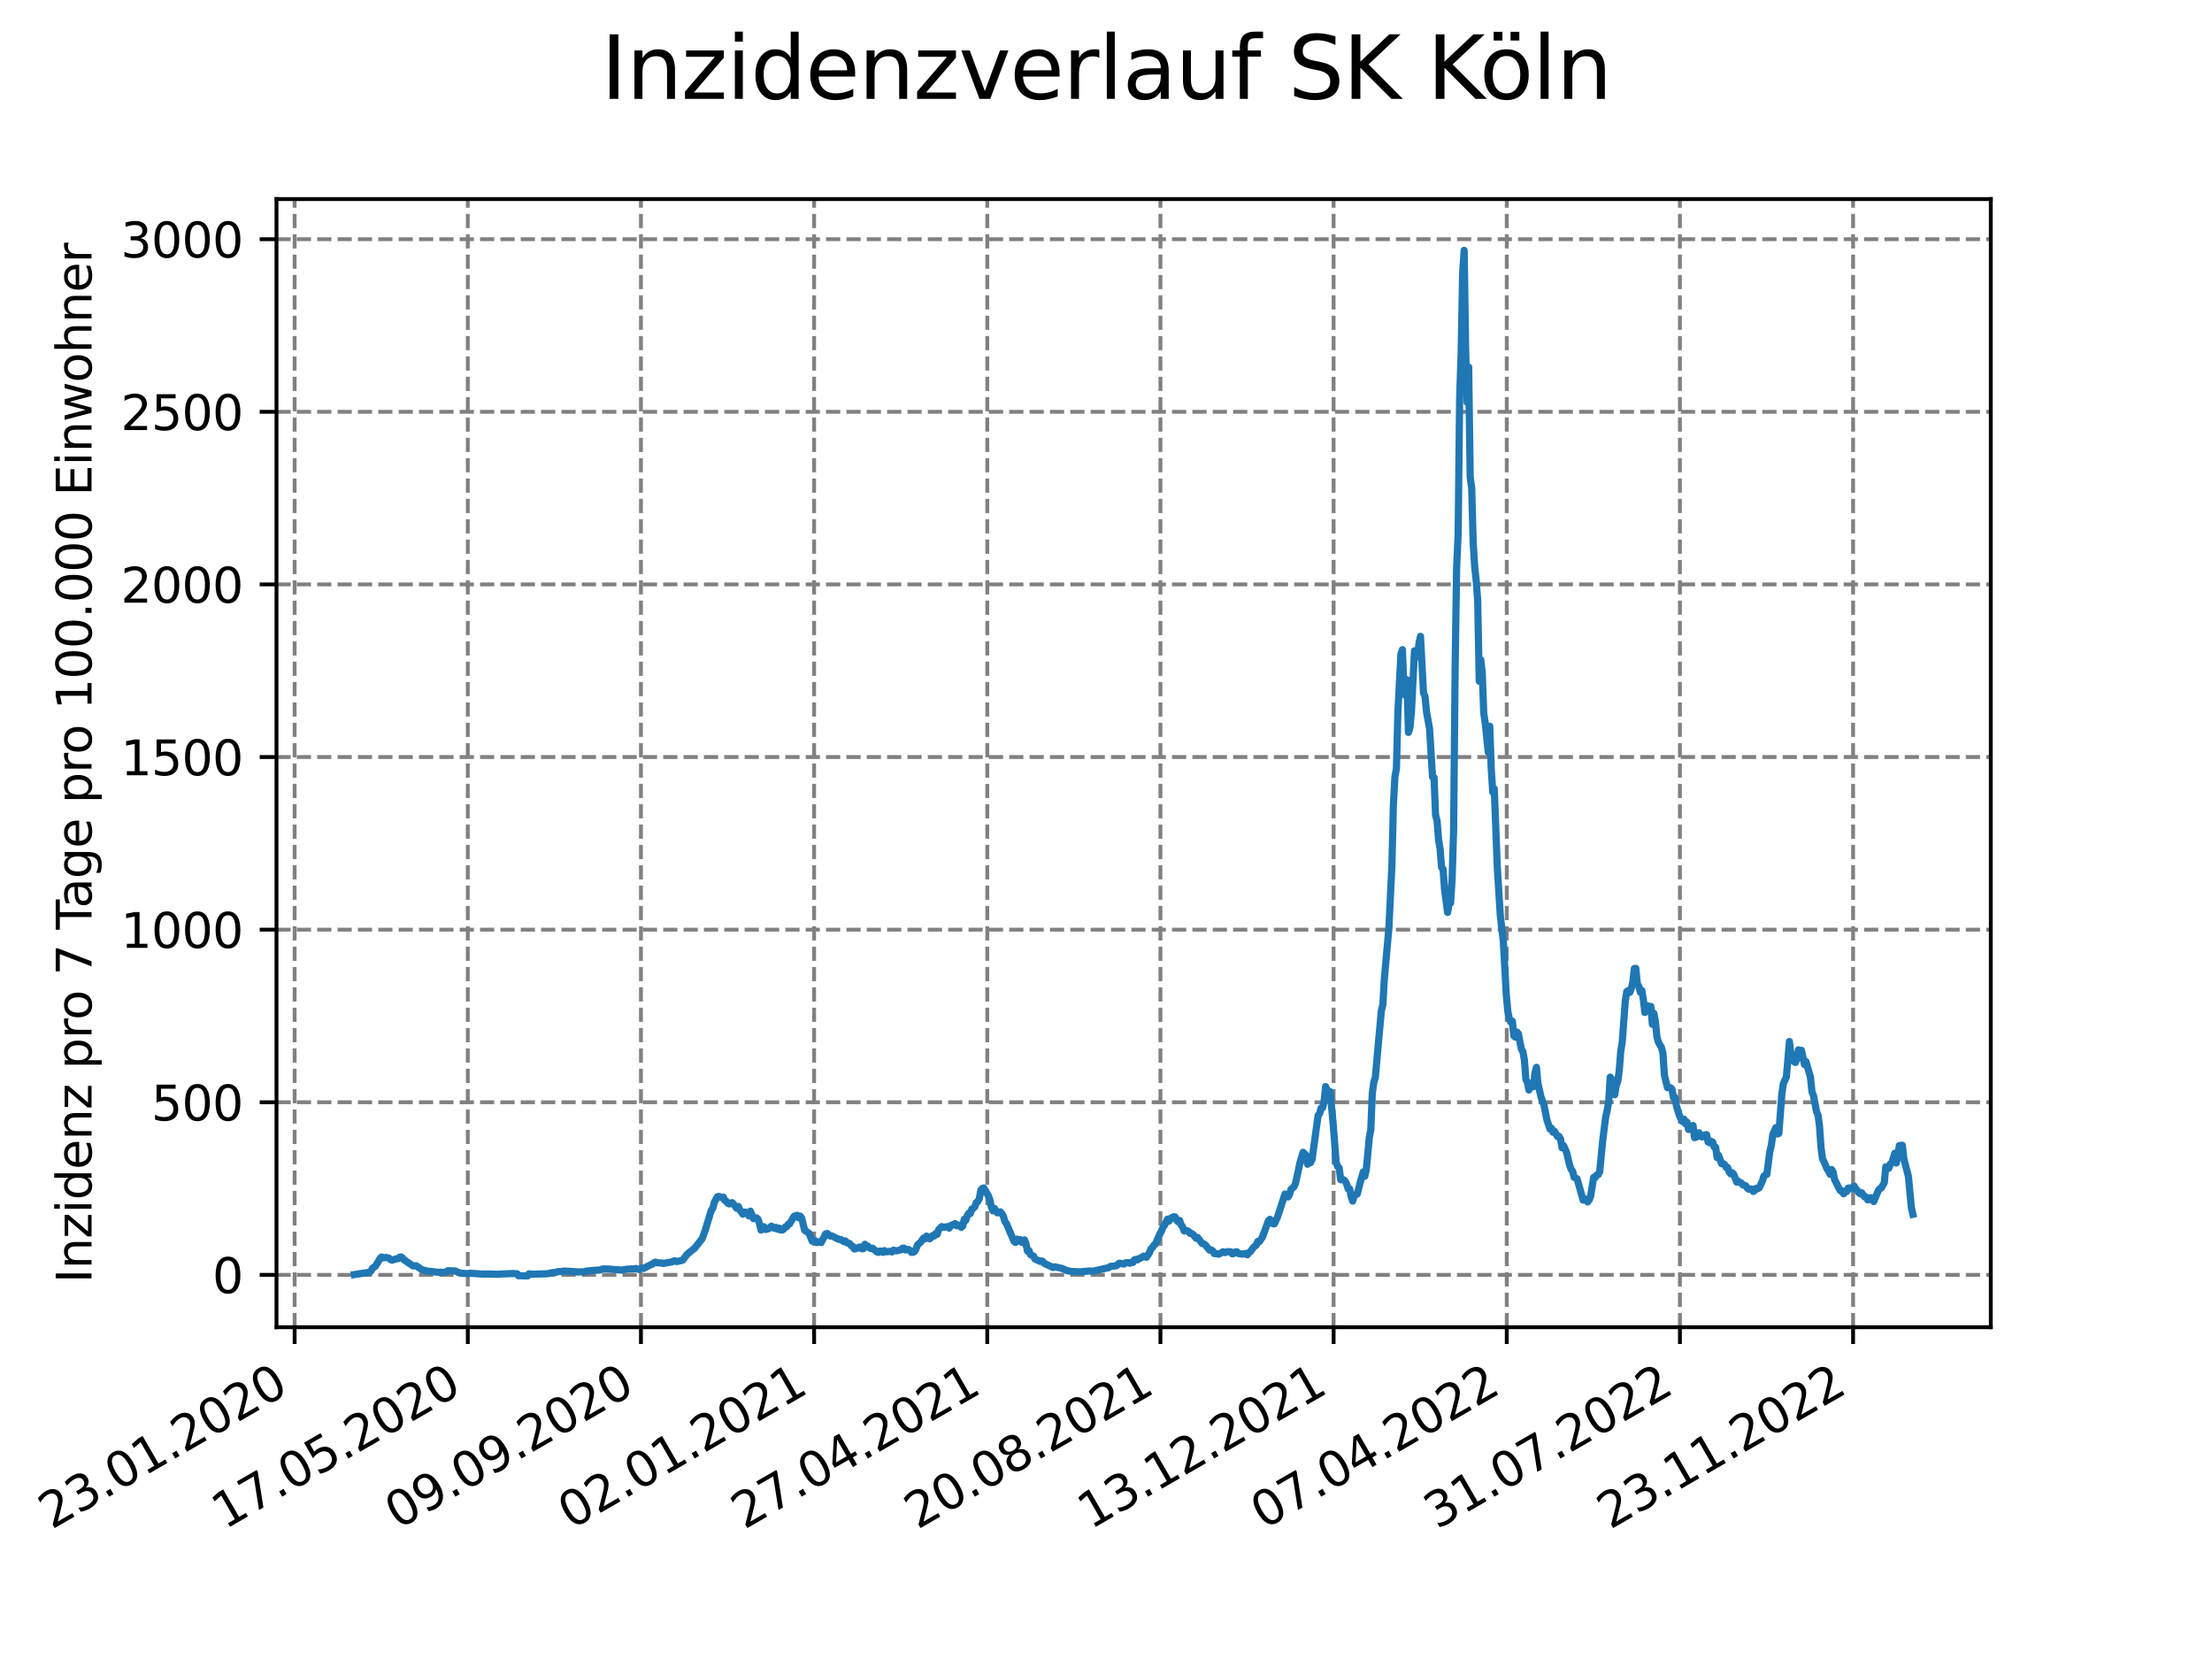 <?xml version="1.0" encoding="utf-8" standalone="no"?>
<!DOCTYPE svg PUBLIC "-//W3C//DTD SVG 1.1//EN"
  "http://www.w3.org/Graphics/SVG/1.1/DTD/svg11.dtd">
<svg xmlns:xlink="http://www.w3.org/1999/xlink" width="460.8pt" height="345.6pt" viewBox="0 0 460.8 345.6" xmlns="http://www.w3.org/2000/svg" version="1.1">
 <defs>
  <style type="text/css">*{stroke-linejoin: round; stroke-linecap: butt}</style>
 </defs>
 <g id="figure_1">
  <g id="patch_1">
   <path d="M 0 345.6 
L 460.8 345.6 
L 460.8 0 
L 0 0 
z
" style="fill: #ffffff"/>
  </g>
  <g id="axes_1">
   <g id="patch_2">
    <path d="M 57.6 276.48 
L 414.72 276.48 
L 414.72 41.472 
L 57.6 41.472 
z
" style="fill: #ffffff"/>
   </g>
   <g id="matplotlib.axis_1">
    <g id="xtick_1">
     <g id="line2d_1">
      <path d="M 61.377 276.48 
L 61.377 41.472 
" clip-path="url(#p7df24466c8)" style="fill: none; stroke-dasharray: 2.96,1.28; stroke-dashoffset: 0; stroke: #808080; stroke-width: 0.8"/>
     </g>
     <g id="line2d_2">
      <defs>
       <path id="m9a5ac925a2" d="M 0 0 
L 0 3.5 
" style="stroke: #000000; stroke-width: 0.8"/>
      </defs>
      <g>
       <use xlink:href="#m9a5ac925a2" x="61.377" y="276.48" style="stroke: #000000; stroke-width: 0.8"/>
      </g>
     </g>
     <g id="text_1">
      <!-- 23.01.2020 -->
      <g transform="translate(10.752 318.689) rotate(-30) scale(0.1 -0.1)">
       <defs>
        <path id="DejaVuSans-32" d="M 1228 531 
L 3431 531 
L 3431 0 
L 469 0 
L 469 531 
Q 828 903 1448 1529 
Q 2069 2156 2228 2338 
Q 2531 2678 2651 2914 
Q 2772 3150 2772 3378 
Q 2772 3750 2511 3984 
Q 2250 4219 1831 4219 
Q 1534 4219 1204 4116 
Q 875 4013 500 3803 
L 500 4441 
Q 881 4594 1212 4672 
Q 1544 4750 1819 4750 
Q 2544 4750 2975 4387 
Q 3406 4025 3406 3419 
Q 3406 3131 3298 2873 
Q 3191 2616 2906 2266 
Q 2828 2175 2409 1742 
Q 1991 1309 1228 531 
z
" transform="scale(0.016)"/>
        <path id="DejaVuSans-33" d="M 2597 2516 
Q 3050 2419 3304 2112 
Q 3559 1806 3559 1356 
Q 3559 666 3084 287 
Q 2609 -91 1734 -91 
Q 1441 -91 1130 -33 
Q 819 25 488 141 
L 488 750 
Q 750 597 1062 519 
Q 1375 441 1716 441 
Q 2309 441 2620 675 
Q 2931 909 2931 1356 
Q 2931 1769 2642 2001 
Q 2353 2234 1838 2234 
L 1294 2234 
L 1294 2753 
L 1863 2753 
Q 2328 2753 2575 2939 
Q 2822 3125 2822 3475 
Q 2822 3834 2567 4026 
Q 2313 4219 1838 4219 
Q 1578 4219 1281 4162 
Q 984 4106 628 3988 
L 628 4550 
Q 988 4650 1302 4700 
Q 1616 4750 1894 4750 
Q 2613 4750 3031 4423 
Q 3450 4097 3450 3541 
Q 3450 3153 3228 2886 
Q 3006 2619 2597 2516 
z
" transform="scale(0.016)"/>
        <path id="DejaVuSans-2e" d="M 684 794 
L 1344 794 
L 1344 0 
L 684 0 
L 684 794 
z
" transform="scale(0.016)"/>
        <path id="DejaVuSans-30" d="M 2034 4250 
Q 1547 4250 1301 3770 
Q 1056 3291 1056 2328 
Q 1056 1369 1301 889 
Q 1547 409 2034 409 
Q 2525 409 2770 889 
Q 3016 1369 3016 2328 
Q 3016 3291 2770 3770 
Q 2525 4250 2034 4250 
z
M 2034 4750 
Q 2819 4750 3233 4129 
Q 3647 3509 3647 2328 
Q 3647 1150 3233 529 
Q 2819 -91 2034 -91 
Q 1250 -91 836 529 
Q 422 1150 422 2328 
Q 422 3509 836 4129 
Q 1250 4750 2034 4750 
z
" transform="scale(0.016)"/>
        <path id="DejaVuSans-31" d="M 794 531 
L 1825 531 
L 1825 4091 
L 703 3866 
L 703 4441 
L 1819 4666 
L 2450 4666 
L 2450 531 
L 3481 531 
L 3481 0 
L 794 0 
L 794 531 
z
" transform="scale(0.016)"/>
       </defs>
       <use xlink:href="#DejaVuSans-32"/>
       <use xlink:href="#DejaVuSans-33" x="63.623"/>
       <use xlink:href="#DejaVuSans-2e" x="127.246"/>
       <use xlink:href="#DejaVuSans-30" x="159.033"/>
       <use xlink:href="#DejaVuSans-31" x="222.656"/>
       <use xlink:href="#DejaVuSans-2e" x="286.279"/>
       <use xlink:href="#DejaVuSans-32" x="318.066"/>
       <use xlink:href="#DejaVuSans-30" x="381.689"/>
       <use xlink:href="#DejaVuSans-32" x="445.312"/>
       <use xlink:href="#DejaVuSans-30" x="508.936"/>
      </g>
     </g>
    </g>
    <g id="xtick_2">
     <g id="line2d_3">
      <path d="M 97.45 276.48 
L 97.45 41.472 
" clip-path="url(#p7df24466c8)" style="fill: none; stroke-dasharray: 2.96,1.28; stroke-dashoffset: 0; stroke: #808080; stroke-width: 0.8"/>
     </g>
     <g id="line2d_4">
      <g>
       <use xlink:href="#m9a5ac925a2" x="97.45" y="276.48" style="stroke: #000000; stroke-width: 0.8"/>
      </g>
     </g>
     <g id="text_2">
      <!-- 17.05.2020 -->
      <g transform="translate(46.825 318.689) rotate(-30) scale(0.1 -0.1)">
       <defs>
        <path id="DejaVuSans-37" d="M 525 4666 
L 3525 4666 
L 3525 4397 
L 1831 0 
L 1172 0 
L 2766 4134 
L 525 4134 
L 525 4666 
z
" transform="scale(0.016)"/>
        <path id="DejaVuSans-35" d="M 691 4666 
L 3169 4666 
L 3169 4134 
L 1269 4134 
L 1269 2991 
Q 1406 3038 1543 3061 
Q 1681 3084 1819 3084 
Q 2600 3084 3056 2656 
Q 3513 2228 3513 1497 
Q 3513 744 3044 326 
Q 2575 -91 1722 -91 
Q 1428 -91 1123 -41 
Q 819 9 494 109 
L 494 744 
Q 775 591 1075 516 
Q 1375 441 1709 441 
Q 2250 441 2565 725 
Q 2881 1009 2881 1497 
Q 2881 1984 2565 2268 
Q 2250 2553 1709 2553 
Q 1456 2553 1204 2497 
Q 953 2441 691 2322 
L 691 4666 
z
" transform="scale(0.016)"/>
       </defs>
       <use xlink:href="#DejaVuSans-31"/>
       <use xlink:href="#DejaVuSans-37" x="63.623"/>
       <use xlink:href="#DejaVuSans-2e" x="127.246"/>
       <use xlink:href="#DejaVuSans-30" x="159.033"/>
       <use xlink:href="#DejaVuSans-35" x="222.656"/>
       <use xlink:href="#DejaVuSans-2e" x="286.279"/>
       <use xlink:href="#DejaVuSans-32" x="318.066"/>
       <use xlink:href="#DejaVuSans-30" x="381.689"/>
       <use xlink:href="#DejaVuSans-32" x="445.312"/>
       <use xlink:href="#DejaVuSans-30" x="508.936"/>
      </g>
     </g>
    </g>
    <g id="xtick_3">
     <g id="line2d_5">
      <path d="M 133.523 276.48 
L 133.523 41.472 
" clip-path="url(#p7df24466c8)" style="fill: none; stroke-dasharray: 2.96,1.28; stroke-dashoffset: 0; stroke: #808080; stroke-width: 0.8"/>
     </g>
     <g id="line2d_6">
      <g>
       <use xlink:href="#m9a5ac925a2" x="133.523" y="276.48" style="stroke: #000000; stroke-width: 0.8"/>
      </g>
     </g>
     <g id="text_3">
      <!-- 09.09.2020 -->
      <g transform="translate(82.897 318.689) rotate(-30) scale(0.1 -0.1)">
       <defs>
        <path id="DejaVuSans-39" d="M 703 97 
L 703 672 
Q 941 559 1184 500 
Q 1428 441 1663 441 
Q 2288 441 2617 861 
Q 2947 1281 2994 2138 
Q 2813 1869 2534 1725 
Q 2256 1581 1919 1581 
Q 1219 1581 811 2004 
Q 403 2428 403 3163 
Q 403 3881 828 4315 
Q 1253 4750 1959 4750 
Q 2769 4750 3195 4129 
Q 3622 3509 3622 2328 
Q 3622 1225 3098 567 
Q 2575 -91 1691 -91 
Q 1453 -91 1209 -44 
Q 966 3 703 97 
z
M 1959 2075 
Q 2384 2075 2632 2365 
Q 2881 2656 2881 3163 
Q 2881 3666 2632 3958 
Q 2384 4250 1959 4250 
Q 1534 4250 1286 3958 
Q 1038 3666 1038 3163 
Q 1038 2656 1286 2365 
Q 1534 2075 1959 2075 
z
" transform="scale(0.016)"/>
       </defs>
       <use xlink:href="#DejaVuSans-30"/>
       <use xlink:href="#DejaVuSans-39" x="63.623"/>
       <use xlink:href="#DejaVuSans-2e" x="127.246"/>
       <use xlink:href="#DejaVuSans-30" x="159.033"/>
       <use xlink:href="#DejaVuSans-39" x="222.656"/>
       <use xlink:href="#DejaVuSans-2e" x="286.279"/>
       <use xlink:href="#DejaVuSans-32" x="318.066"/>
       <use xlink:href="#DejaVuSans-30" x="381.689"/>
       <use xlink:href="#DejaVuSans-32" x="445.312"/>
       <use xlink:href="#DejaVuSans-30" x="508.936"/>
      </g>
     </g>
    </g>
    <g id="xtick_4">
     <g id="line2d_7">
      <path d="M 169.595 276.48 
L 169.595 41.472 
" clip-path="url(#p7df24466c8)" style="fill: none; stroke-dasharray: 2.96,1.28; stroke-dashoffset: 0; stroke: #808080; stroke-width: 0.8"/>
     </g>
     <g id="line2d_8">
      <g>
       <use xlink:href="#m9a5ac925a2" x="169.595" y="276.48" style="stroke: #000000; stroke-width: 0.8"/>
      </g>
     </g>
     <g id="text_4">
      <!-- 02.01.2021 -->
      <g transform="translate(118.97 318.689) rotate(-30) scale(0.1 -0.1)">
       <use xlink:href="#DejaVuSans-30"/>
       <use xlink:href="#DejaVuSans-32" x="63.623"/>
       <use xlink:href="#DejaVuSans-2e" x="127.246"/>
       <use xlink:href="#DejaVuSans-30" x="159.033"/>
       <use xlink:href="#DejaVuSans-31" x="222.656"/>
       <use xlink:href="#DejaVuSans-2e" x="286.279"/>
       <use xlink:href="#DejaVuSans-32" x="318.066"/>
       <use xlink:href="#DejaVuSans-30" x="381.689"/>
       <use xlink:href="#DejaVuSans-32" x="445.312"/>
       <use xlink:href="#DejaVuSans-31" x="508.936"/>
      </g>
     </g>
    </g>
    <g id="xtick_5">
     <g id="line2d_9">
      <path d="M 205.668 276.48 
L 205.668 41.472 
" clip-path="url(#p7df24466c8)" style="fill: none; stroke-dasharray: 2.96,1.28; stroke-dashoffset: 0; stroke: #808080; stroke-width: 0.8"/>
     </g>
     <g id="line2d_10">
      <g>
       <use xlink:href="#m9a5ac925a2" x="205.668" y="276.48" style="stroke: #000000; stroke-width: 0.8"/>
      </g>
     </g>
     <g id="text_5">
      <!-- 27.04.2021 -->
      <g transform="translate(155.043 318.689) rotate(-30) scale(0.1 -0.1)">
       <defs>
        <path id="DejaVuSans-34" d="M 2419 4116 
L 825 1625 
L 2419 1625 
L 2419 4116 
z
M 2253 4666 
L 3047 4666 
L 3047 1625 
L 3713 1625 
L 3713 1100 
L 3047 1100 
L 3047 0 
L 2419 0 
L 2419 1100 
L 313 1100 
L 313 1709 
L 2253 4666 
z
" transform="scale(0.016)"/>
       </defs>
       <use xlink:href="#DejaVuSans-32"/>
       <use xlink:href="#DejaVuSans-37" x="63.623"/>
       <use xlink:href="#DejaVuSans-2e" x="127.246"/>
       <use xlink:href="#DejaVuSans-30" x="159.033"/>
       <use xlink:href="#DejaVuSans-34" x="222.656"/>
       <use xlink:href="#DejaVuSans-2e" x="286.279"/>
       <use xlink:href="#DejaVuSans-32" x="318.066"/>
       <use xlink:href="#DejaVuSans-30" x="381.689"/>
       <use xlink:href="#DejaVuSans-32" x="445.312"/>
       <use xlink:href="#DejaVuSans-31" x="508.936"/>
      </g>
     </g>
    </g>
    <g id="xtick_6">
     <g id="line2d_11">
      <path d="M 241.741 276.48 
L 241.741 41.472 
" clip-path="url(#p7df24466c8)" style="fill: none; stroke-dasharray: 2.96,1.28; stroke-dashoffset: 0; stroke: #808080; stroke-width: 0.8"/>
     </g>
     <g id="line2d_12">
      <g>
       <use xlink:href="#m9a5ac925a2" x="241.741" y="276.48" style="stroke: #000000; stroke-width: 0.8"/>
      </g>
     </g>
     <g id="text_6">
      <!-- 20.08.2021 -->
      <g transform="translate(191.116 318.689) rotate(-30) scale(0.1 -0.1)">
       <defs>
        <path id="DejaVuSans-38" d="M 2034 2216 
Q 1584 2216 1326 1975 
Q 1069 1734 1069 1313 
Q 1069 891 1326 650 
Q 1584 409 2034 409 
Q 2484 409 2743 651 
Q 3003 894 3003 1313 
Q 3003 1734 2745 1975 
Q 2488 2216 2034 2216 
z
M 1403 2484 
Q 997 2584 770 2862 
Q 544 3141 544 3541 
Q 544 4100 942 4425 
Q 1341 4750 2034 4750 
Q 2731 4750 3128 4425 
Q 3525 4100 3525 3541 
Q 3525 3141 3298 2862 
Q 3072 2584 2669 2484 
Q 3125 2378 3379 2068 
Q 3634 1759 3634 1313 
Q 3634 634 3220 271 
Q 2806 -91 2034 -91 
Q 1263 -91 848 271 
Q 434 634 434 1313 
Q 434 1759 690 2068 
Q 947 2378 1403 2484 
z
M 1172 3481 
Q 1172 3119 1398 2916 
Q 1625 2713 2034 2713 
Q 2441 2713 2670 2916 
Q 2900 3119 2900 3481 
Q 2900 3844 2670 4047 
Q 2441 4250 2034 4250 
Q 1625 4250 1398 4047 
Q 1172 3844 1172 3481 
z
" transform="scale(0.016)"/>
       </defs>
       <use xlink:href="#DejaVuSans-32"/>
       <use xlink:href="#DejaVuSans-30" x="63.623"/>
       <use xlink:href="#DejaVuSans-2e" x="127.246"/>
       <use xlink:href="#DejaVuSans-30" x="159.033"/>
       <use xlink:href="#DejaVuSans-38" x="222.656"/>
       <use xlink:href="#DejaVuSans-2e" x="286.279"/>
       <use xlink:href="#DejaVuSans-32" x="318.066"/>
       <use xlink:href="#DejaVuSans-30" x="381.689"/>
       <use xlink:href="#DejaVuSans-32" x="445.312"/>
       <use xlink:href="#DejaVuSans-31" x="508.936"/>
      </g>
     </g>
    </g>
    <g id="xtick_7">
     <g id="line2d_13">
      <path d="M 277.814 276.48 
L 277.814 41.472 
" clip-path="url(#p7df24466c8)" style="fill: none; stroke-dasharray: 2.96,1.28; stroke-dashoffset: 0; stroke: #808080; stroke-width: 0.8"/>
     </g>
     <g id="line2d_14">
      <g>
       <use xlink:href="#m9a5ac925a2" x="277.814" y="276.48" style="stroke: #000000; stroke-width: 0.8"/>
      </g>
     </g>
     <g id="text_7">
      <!-- 13.12.2021 -->
      <g transform="translate(227.188 318.689) rotate(-30) scale(0.1 -0.1)">
       <use xlink:href="#DejaVuSans-31"/>
       <use xlink:href="#DejaVuSans-33" x="63.623"/>
       <use xlink:href="#DejaVuSans-2e" x="127.246"/>
       <use xlink:href="#DejaVuSans-31" x="159.033"/>
       <use xlink:href="#DejaVuSans-32" x="222.656"/>
       <use xlink:href="#DejaVuSans-2e" x="286.279"/>
       <use xlink:href="#DejaVuSans-32" x="318.066"/>
       <use xlink:href="#DejaVuSans-30" x="381.689"/>
       <use xlink:href="#DejaVuSans-32" x="445.312"/>
       <use xlink:href="#DejaVuSans-31" x="508.936"/>
      </g>
     </g>
    </g>
    <g id="xtick_8">
     <g id="line2d_15">
      <path d="M 313.886 276.48 
L 313.886 41.472 
" clip-path="url(#p7df24466c8)" style="fill: none; stroke-dasharray: 2.96,1.28; stroke-dashoffset: 0; stroke: #808080; stroke-width: 0.8"/>
     </g>
     <g id="line2d_16">
      <g>
       <use xlink:href="#m9a5ac925a2" x="313.886" y="276.48" style="stroke: #000000; stroke-width: 0.8"/>
      </g>
     </g>
     <g id="text_8">
      <!-- 07.04.2022 -->
      <g transform="translate(263.261 318.689) rotate(-30) scale(0.1 -0.1)">
       <use xlink:href="#DejaVuSans-30"/>
       <use xlink:href="#DejaVuSans-37" x="63.623"/>
       <use xlink:href="#DejaVuSans-2e" x="127.246"/>
       <use xlink:href="#DejaVuSans-30" x="159.033"/>
       <use xlink:href="#DejaVuSans-34" x="222.656"/>
       <use xlink:href="#DejaVuSans-2e" x="286.279"/>
       <use xlink:href="#DejaVuSans-32" x="318.066"/>
       <use xlink:href="#DejaVuSans-30" x="381.689"/>
       <use xlink:href="#DejaVuSans-32" x="445.312"/>
       <use xlink:href="#DejaVuSans-32" x="508.936"/>
      </g>
     </g>
    </g>
    <g id="xtick_9">
     <g id="line2d_17">
      <path d="M 349.959 276.48 
L 349.959 41.472 
" clip-path="url(#p7df24466c8)" style="fill: none; stroke-dasharray: 2.96,1.28; stroke-dashoffset: 0; stroke: #808080; stroke-width: 0.8"/>
     </g>
     <g id="line2d_18">
      <g>
       <use xlink:href="#m9a5ac925a2" x="349.959" y="276.48" style="stroke: #000000; stroke-width: 0.8"/>
      </g>
     </g>
     <g id="text_9">
      <!-- 31.07.2022 -->
      <g transform="translate(299.334 318.689) rotate(-30) scale(0.1 -0.1)">
       <use xlink:href="#DejaVuSans-33"/>
       <use xlink:href="#DejaVuSans-31" x="63.623"/>
       <use xlink:href="#DejaVuSans-2e" x="127.246"/>
       <use xlink:href="#DejaVuSans-30" x="159.033"/>
       <use xlink:href="#DejaVuSans-37" x="222.656"/>
       <use xlink:href="#DejaVuSans-2e" x="286.279"/>
       <use xlink:href="#DejaVuSans-32" x="318.066"/>
       <use xlink:href="#DejaVuSans-30" x="381.689"/>
       <use xlink:href="#DejaVuSans-32" x="445.312"/>
       <use xlink:href="#DejaVuSans-32" x="508.936"/>
      </g>
     </g>
    </g>
    <g id="xtick_10">
     <g id="line2d_19">
      <path d="M 386.032 276.48 
L 386.032 41.472 
" clip-path="url(#p7df24466c8)" style="fill: none; stroke-dasharray: 2.96,1.28; stroke-dashoffset: 0; stroke: #808080; stroke-width: 0.8"/>
     </g>
     <g id="line2d_20">
      <g>
       <use xlink:href="#m9a5ac925a2" x="386.032" y="276.48" style="stroke: #000000; stroke-width: 0.8"/>
      </g>
     </g>
     <g id="text_10">
      <!-- 23.11.2022 -->
      <g transform="translate(335.407 318.689) rotate(-30) scale(0.1 -0.1)">
       <use xlink:href="#DejaVuSans-32"/>
       <use xlink:href="#DejaVuSans-33" x="63.623"/>
       <use xlink:href="#DejaVuSans-2e" x="127.246"/>
       <use xlink:href="#DejaVuSans-31" x="159.033"/>
       <use xlink:href="#DejaVuSans-31" x="222.656"/>
       <use xlink:href="#DejaVuSans-2e" x="286.279"/>
       <use xlink:href="#DejaVuSans-32" x="318.066"/>
       <use xlink:href="#DejaVuSans-30" x="381.689"/>
       <use xlink:href="#DejaVuSans-32" x="445.312"/>
       <use xlink:href="#DejaVuSans-32" x="508.936"/>
      </g>
     </g>
    </g>
   </g>
   <g id="matplotlib.axis_2">
    <g id="ytick_1">
     <g id="line2d_21">
      <path d="M 57.6 265.573 
L 414.72 265.573 
" clip-path="url(#p7df24466c8)" style="fill: none; stroke-dasharray: 2.96,1.28; stroke-dashoffset: 0; stroke: #808080; stroke-width: 0.8"/>
     </g>
     <g id="line2d_22">
      <defs>
       <path id="me058c63b7e" d="M 0 0 
L -3.5 0 
" style="stroke: #000000; stroke-width: 0.8"/>
      </defs>
      <g>
       <use xlink:href="#me058c63b7e" x="57.6" y="265.573" style="stroke: #000000; stroke-width: 0.8"/>
      </g>
     </g>
     <g id="text_11">
      <!-- 0 -->
      <g transform="translate(44.237 269.372) scale(0.1 -0.1)">
       <use xlink:href="#DejaVuSans-30"/>
      </g>
     </g>
    </g>
    <g id="ytick_2">
     <g id="line2d_23">
      <path d="M 57.6 229.617 
L 414.72 229.617 
" clip-path="url(#p7df24466c8)" style="fill: none; stroke-dasharray: 2.96,1.28; stroke-dashoffset: 0; stroke: #808080; stroke-width: 0.8"/>
     </g>
     <g id="line2d_24">
      <g>
       <use xlink:href="#me058c63b7e" x="57.6" y="229.617" style="stroke: #000000; stroke-width: 0.8"/>
      </g>
     </g>
     <g id="text_12">
      <!-- 500 -->
      <g transform="translate(31.512 233.416) scale(0.1 -0.1)">
       <use xlink:href="#DejaVuSans-35"/>
       <use xlink:href="#DejaVuSans-30" x="63.623"/>
       <use xlink:href="#DejaVuSans-30" x="127.246"/>
      </g>
     </g>
    </g>
    <g id="ytick_3">
     <g id="line2d_25">
      <path d="M 57.6 193.66 
L 414.72 193.66 
" clip-path="url(#p7df24466c8)" style="fill: none; stroke-dasharray: 2.96,1.28; stroke-dashoffset: 0; stroke: #808080; stroke-width: 0.8"/>
     </g>
     <g id="line2d_26">
      <g>
       <use xlink:href="#me058c63b7e" x="57.6" y="193.66" style="stroke: #000000; stroke-width: 0.8"/>
      </g>
     </g>
     <g id="text_13">
      <!-- 1000 -->
      <g transform="translate(25.15 197.459) scale(0.1 -0.1)">
       <use xlink:href="#DejaVuSans-31"/>
       <use xlink:href="#DejaVuSans-30" x="63.623"/>
       <use xlink:href="#DejaVuSans-30" x="127.246"/>
       <use xlink:href="#DejaVuSans-30" x="190.869"/>
      </g>
     </g>
    </g>
    <g id="ytick_4">
     <g id="line2d_27">
      <path d="M 57.6 157.704 
L 414.72 157.704 
" clip-path="url(#p7df24466c8)" style="fill: none; stroke-dasharray: 2.96,1.28; stroke-dashoffset: 0; stroke: #808080; stroke-width: 0.8"/>
     </g>
     <g id="line2d_28">
      <g>
       <use xlink:href="#me058c63b7e" x="57.6" y="157.704" style="stroke: #000000; stroke-width: 0.8"/>
      </g>
     </g>
     <g id="text_14">
      <!-- 1500 -->
      <g transform="translate(25.15 161.503) scale(0.1 -0.1)">
       <use xlink:href="#DejaVuSans-31"/>
       <use xlink:href="#DejaVuSans-35" x="63.623"/>
       <use xlink:href="#DejaVuSans-30" x="127.246"/>
       <use xlink:href="#DejaVuSans-30" x="190.869"/>
      </g>
     </g>
    </g>
    <g id="ytick_5">
     <g id="line2d_29">
      <path d="M 57.6 121.747 
L 414.72 121.747 
" clip-path="url(#p7df24466c8)" style="fill: none; stroke-dasharray: 2.96,1.28; stroke-dashoffset: 0; stroke: #808080; stroke-width: 0.8"/>
     </g>
     <g id="line2d_30">
      <g>
       <use xlink:href="#me058c63b7e" x="57.6" y="121.747" style="stroke: #000000; stroke-width: 0.8"/>
      </g>
     </g>
     <g id="text_15">
      <!-- 2000 -->
      <g transform="translate(25.15 125.547) scale(0.1 -0.1)">
       <use xlink:href="#DejaVuSans-32"/>
       <use xlink:href="#DejaVuSans-30" x="63.623"/>
       <use xlink:href="#DejaVuSans-30" x="127.246"/>
       <use xlink:href="#DejaVuSans-30" x="190.869"/>
      </g>
     </g>
    </g>
    <g id="ytick_6">
     <g id="line2d_31">
      <path d="M 57.6 85.791 
L 414.72 85.791 
" clip-path="url(#p7df24466c8)" style="fill: none; stroke-dasharray: 2.96,1.28; stroke-dashoffset: 0; stroke: #808080; stroke-width: 0.8"/>
     </g>
     <g id="line2d_32">
      <g>
       <use xlink:href="#me058c63b7e" x="57.6" y="85.791" style="stroke: #000000; stroke-width: 0.8"/>
      </g>
     </g>
     <g id="text_16">
      <!-- 2500 -->
      <g transform="translate(25.15 89.59) scale(0.1 -0.1)">
       <use xlink:href="#DejaVuSans-32"/>
       <use xlink:href="#DejaVuSans-35" x="63.623"/>
       <use xlink:href="#DejaVuSans-30" x="127.246"/>
       <use xlink:href="#DejaVuSans-30" x="190.869"/>
      </g>
     </g>
    </g>
    <g id="ytick_7">
     <g id="line2d_33">
      <path d="M 57.6 49.835 
L 414.72 49.835 
" clip-path="url(#p7df24466c8)" style="fill: none; stroke-dasharray: 2.96,1.28; stroke-dashoffset: 0; stroke: #808080; stroke-width: 0.8"/>
     </g>
     <g id="line2d_34">
      <g>
       <use xlink:href="#me058c63b7e" x="57.6" y="49.835" style="stroke: #000000; stroke-width: 0.8"/>
      </g>
     </g>
     <g id="text_17">
      <!-- 3000 -->
      <g transform="translate(25.15 53.634) scale(0.1 -0.1)">
       <use xlink:href="#DejaVuSans-33"/>
       <use xlink:href="#DejaVuSans-30" x="63.623"/>
       <use xlink:href="#DejaVuSans-30" x="127.246"/>
       <use xlink:href="#DejaVuSans-30" x="190.869"/>
      </g>
     </g>
    </g>
    <g id="text_18">
     <!-- Inzidenz pro 7 Tage pro 100.000 Einwohner -->
     <g transform="translate(19.07 267.301) rotate(-90) scale(0.1 -0.1)">
      <defs>
       <path id="DejaVuSans-49" d="M 628 4666 
L 1259 4666 
L 1259 0 
L 628 0 
L 628 4666 
z
" transform="scale(0.016)"/>
       <path id="DejaVuSans-6e" d="M 3513 2113 
L 3513 0 
L 2938 0 
L 2938 2094 
Q 2938 2591 2744 2837 
Q 2550 3084 2163 3084 
Q 1697 3084 1428 2787 
Q 1159 2491 1159 1978 
L 1159 0 
L 581 0 
L 581 3500 
L 1159 3500 
L 1159 2956 
Q 1366 3272 1645 3428 
Q 1925 3584 2291 3584 
Q 2894 3584 3203 3211 
Q 3513 2838 3513 2113 
z
" transform="scale(0.016)"/>
       <path id="DejaVuSans-7a" d="M 353 3500 
L 3084 3500 
L 3084 2975 
L 922 459 
L 3084 459 
L 3084 0 
L 275 0 
L 275 525 
L 2438 3041 
L 353 3041 
L 353 3500 
z
" transform="scale(0.016)"/>
       <path id="DejaVuSans-69" d="M 603 3500 
L 1178 3500 
L 1178 0 
L 603 0 
L 603 3500 
z
M 603 4863 
L 1178 4863 
L 1178 4134 
L 603 4134 
L 603 4863 
z
" transform="scale(0.016)"/>
       <path id="DejaVuSans-64" d="M 2906 2969 
L 2906 4863 
L 3481 4863 
L 3481 0 
L 2906 0 
L 2906 525 
Q 2725 213 2448 61 
Q 2172 -91 1784 -91 
Q 1150 -91 751 415 
Q 353 922 353 1747 
Q 353 2572 751 3078 
Q 1150 3584 1784 3584 
Q 2172 3584 2448 3432 
Q 2725 3281 2906 2969 
z
M 947 1747 
Q 947 1113 1208 752 
Q 1469 391 1925 391 
Q 2381 391 2643 752 
Q 2906 1113 2906 1747 
Q 2906 2381 2643 2742 
Q 2381 3103 1925 3103 
Q 1469 3103 1208 2742 
Q 947 2381 947 1747 
z
" transform="scale(0.016)"/>
       <path id="DejaVuSans-65" d="M 3597 1894 
L 3597 1613 
L 953 1613 
Q 991 1019 1311 708 
Q 1631 397 2203 397 
Q 2534 397 2845 478 
Q 3156 559 3463 722 
L 3463 178 
Q 3153 47 2828 -22 
Q 2503 -91 2169 -91 
Q 1331 -91 842 396 
Q 353 884 353 1716 
Q 353 2575 817 3079 
Q 1281 3584 2069 3584 
Q 2775 3584 3186 3129 
Q 3597 2675 3597 1894 
z
M 3022 2063 
Q 3016 2534 2758 2815 
Q 2500 3097 2075 3097 
Q 1594 3097 1305 2825 
Q 1016 2553 972 2059 
L 3022 2063 
z
" transform="scale(0.016)"/>
       <path id="DejaVuSans-20" transform="scale(0.016)"/>
       <path id="DejaVuSans-70" d="M 1159 525 
L 1159 -1331 
L 581 -1331 
L 581 3500 
L 1159 3500 
L 1159 2969 
Q 1341 3281 1617 3432 
Q 1894 3584 2278 3584 
Q 2916 3584 3314 3078 
Q 3713 2572 3713 1747 
Q 3713 922 3314 415 
Q 2916 -91 2278 -91 
Q 1894 -91 1617 61 
Q 1341 213 1159 525 
z
M 3116 1747 
Q 3116 2381 2855 2742 
Q 2594 3103 2138 3103 
Q 1681 3103 1420 2742 
Q 1159 2381 1159 1747 
Q 1159 1113 1420 752 
Q 1681 391 2138 391 
Q 2594 391 2855 752 
Q 3116 1113 3116 1747 
z
" transform="scale(0.016)"/>
       <path id="DejaVuSans-72" d="M 2631 2963 
Q 2534 3019 2420 3045 
Q 2306 3072 2169 3072 
Q 1681 3072 1420 2755 
Q 1159 2438 1159 1844 
L 1159 0 
L 581 0 
L 581 3500 
L 1159 3500 
L 1159 2956 
Q 1341 3275 1631 3429 
Q 1922 3584 2338 3584 
Q 2397 3584 2469 3576 
Q 2541 3569 2628 3553 
L 2631 2963 
z
" transform="scale(0.016)"/>
       <path id="DejaVuSans-6f" d="M 1959 3097 
Q 1497 3097 1228 2736 
Q 959 2375 959 1747 
Q 959 1119 1226 758 
Q 1494 397 1959 397 
Q 2419 397 2687 759 
Q 2956 1122 2956 1747 
Q 2956 2369 2687 2733 
Q 2419 3097 1959 3097 
z
M 1959 3584 
Q 2709 3584 3137 3096 
Q 3566 2609 3566 1747 
Q 3566 888 3137 398 
Q 2709 -91 1959 -91 
Q 1206 -91 779 398 
Q 353 888 353 1747 
Q 353 2609 779 3096 
Q 1206 3584 1959 3584 
z
" transform="scale(0.016)"/>
       <path id="DejaVuSans-54" d="M -19 4666 
L 3928 4666 
L 3928 4134 
L 2272 4134 
L 2272 0 
L 1638 0 
L 1638 4134 
L -19 4134 
L -19 4666 
z
" transform="scale(0.016)"/>
       <path id="DejaVuSans-61" d="M 2194 1759 
Q 1497 1759 1228 1600 
Q 959 1441 959 1056 
Q 959 750 1161 570 
Q 1363 391 1709 391 
Q 2188 391 2477 730 
Q 2766 1069 2766 1631 
L 2766 1759 
L 2194 1759 
z
M 3341 1997 
L 3341 0 
L 2766 0 
L 2766 531 
Q 2569 213 2275 61 
Q 1981 -91 1556 -91 
Q 1019 -91 701 211 
Q 384 513 384 1019 
Q 384 1609 779 1909 
Q 1175 2209 1959 2209 
L 2766 2209 
L 2766 2266 
Q 2766 2663 2505 2880 
Q 2244 3097 1772 3097 
Q 1472 3097 1187 3025 
Q 903 2953 641 2809 
L 641 3341 
Q 956 3463 1253 3523 
Q 1550 3584 1831 3584 
Q 2591 3584 2966 3190 
Q 3341 2797 3341 1997 
z
" transform="scale(0.016)"/>
       <path id="DejaVuSans-67" d="M 2906 1791 
Q 2906 2416 2648 2759 
Q 2391 3103 1925 3103 
Q 1463 3103 1205 2759 
Q 947 2416 947 1791 
Q 947 1169 1205 825 
Q 1463 481 1925 481 
Q 2391 481 2648 825 
Q 2906 1169 2906 1791 
z
M 3481 434 
Q 3481 -459 3084 -895 
Q 2688 -1331 1869 -1331 
Q 1566 -1331 1297 -1286 
Q 1028 -1241 775 -1147 
L 775 -588 
Q 1028 -725 1275 -790 
Q 1522 -856 1778 -856 
Q 2344 -856 2625 -561 
Q 2906 -266 2906 331 
L 2906 616 
Q 2728 306 2450 153 
Q 2172 0 1784 0 
Q 1141 0 747 490 
Q 353 981 353 1791 
Q 353 2603 747 3093 
Q 1141 3584 1784 3584 
Q 2172 3584 2450 3431 
Q 2728 3278 2906 2969 
L 2906 3500 
L 3481 3500 
L 3481 434 
z
" transform="scale(0.016)"/>
       <path id="DejaVuSans-45" d="M 628 4666 
L 3578 4666 
L 3578 4134 
L 1259 4134 
L 1259 2753 
L 3481 2753 
L 3481 2222 
L 1259 2222 
L 1259 531 
L 3634 531 
L 3634 0 
L 628 0 
L 628 4666 
z
" transform="scale(0.016)"/>
       <path id="DejaVuSans-77" d="M 269 3500 
L 844 3500 
L 1563 769 
L 2278 3500 
L 2956 3500 
L 3675 769 
L 4391 3500 
L 4966 3500 
L 4050 0 
L 3372 0 
L 2619 2869 
L 1863 0 
L 1184 0 
L 269 3500 
z
" transform="scale(0.016)"/>
       <path id="DejaVuSans-68" d="M 3513 2113 
L 3513 0 
L 2938 0 
L 2938 2094 
Q 2938 2591 2744 2837 
Q 2550 3084 2163 3084 
Q 1697 3084 1428 2787 
Q 1159 2491 1159 1978 
L 1159 0 
L 581 0 
L 581 4863 
L 1159 4863 
L 1159 2956 
Q 1366 3272 1645 3428 
Q 1925 3584 2291 3584 
Q 2894 3584 3203 3211 
Q 3513 2838 3513 2113 
z
" transform="scale(0.016)"/>
      </defs>
      <use xlink:href="#DejaVuSans-49"/>
      <use xlink:href="#DejaVuSans-6e" x="29.492"/>
      <use xlink:href="#DejaVuSans-7a" x="92.871"/>
      <use xlink:href="#DejaVuSans-69" x="145.361"/>
      <use xlink:href="#DejaVuSans-64" x="173.145"/>
      <use xlink:href="#DejaVuSans-65" x="236.621"/>
      <use xlink:href="#DejaVuSans-6e" x="298.145"/>
      <use xlink:href="#DejaVuSans-7a" x="361.523"/>
      <use xlink:href="#DejaVuSans-20" x="414.014"/>
      <use xlink:href="#DejaVuSans-70" x="445.801"/>
      <use xlink:href="#DejaVuSans-72" x="509.277"/>
      <use xlink:href="#DejaVuSans-6f" x="548.141"/>
      <use xlink:href="#DejaVuSans-20" x="609.322"/>
      <use xlink:href="#DejaVuSans-37" x="641.109"/>
      <use xlink:href="#DejaVuSans-20" x="704.732"/>
      <use xlink:href="#DejaVuSans-54" x="736.52"/>
      <use xlink:href="#DejaVuSans-61" x="781.104"/>
      <use xlink:href="#DejaVuSans-67" x="842.383"/>
      <use xlink:href="#DejaVuSans-65" x="905.859"/>
      <use xlink:href="#DejaVuSans-20" x="967.383"/>
      <use xlink:href="#DejaVuSans-70" x="999.17"/>
      <use xlink:href="#DejaVuSans-72" x="1062.646"/>
      <use xlink:href="#DejaVuSans-6f" x="1101.51"/>
      <use xlink:href="#DejaVuSans-20" x="1162.691"/>
      <use xlink:href="#DejaVuSans-31" x="1194.479"/>
      <use xlink:href="#DejaVuSans-30" x="1258.102"/>
      <use xlink:href="#DejaVuSans-30" x="1321.725"/>
      <use xlink:href="#DejaVuSans-2e" x="1385.348"/>
      <use xlink:href="#DejaVuSans-30" x="1417.135"/>
      <use xlink:href="#DejaVuSans-30" x="1480.758"/>
      <use xlink:href="#DejaVuSans-30" x="1544.381"/>
      <use xlink:href="#DejaVuSans-20" x="1608.004"/>
      <use xlink:href="#DejaVuSans-45" x="1639.791"/>
      <use xlink:href="#DejaVuSans-69" x="1702.975"/>
      <use xlink:href="#DejaVuSans-6e" x="1730.758"/>
      <use xlink:href="#DejaVuSans-77" x="1794.137"/>
      <use xlink:href="#DejaVuSans-6f" x="1875.924"/>
      <use xlink:href="#DejaVuSans-68" x="1937.105"/>
      <use xlink:href="#DejaVuSans-6e" x="2000.484"/>
      <use xlink:href="#DejaVuSans-65" x="2063.863"/>
      <use xlink:href="#DejaVuSans-72" x="2125.387"/>
     </g>
    </g>
   </g>
   <g id="line2d_35">
    <path d="M 73.833 265.514 
L 76.969 265.038 
L 77.283 264.786 
L 77.597 264.205 
L 78.224 263.755 
L 79.165 262.189 
L 79.479 261.851 
L 79.793 262.043 
L 80.42 261.944 
L 81.047 262.109 
L 81.361 262.407 
L 81.675 262.512 
L 82.616 262.215 
L 82.929 262.208 
L 83.243 261.911 
L 83.557 261.845 
L 83.87 262.063 
L 84.184 262.46 
L 86.066 263.716 
L 86.693 263.669 
L 87.948 264.542 
L 88.575 264.648 
L 88.889 264.813 
L 89.83 264.853 
L 90.771 264.998 
L 91.712 265.044 
L 92.34 265.064 
L 92.967 264.945 
L 93.281 264.72 
L 94.849 264.767 
L 95.79 265.203 
L 97.358 265.328 
L 97.986 265.243 
L 100.495 265.414 
L 102.064 265.401 
L 103.632 265.454 
L 104.573 265.395 
L 106.769 265.302 
L 107.71 265.348 
L 108.023 265.771 
L 108.651 265.765 
L 109.905 265.798 
L 110.219 265.355 
L 110.846 265.447 
L 113.983 265.348 
L 114.924 265.124 
L 115.865 265.044 
L 116.179 264.899 
L 116.806 264.886 
L 117.747 264.78 
L 120.57 264.978 
L 121.198 264.932 
L 121.511 264.972 
L 122.139 264.8 
L 123.707 264.628 
L 124.962 264.575 
L 125.589 264.344 
L 126.844 264.363 
L 127.471 264.429 
L 128.412 264.489 
L 129.04 264.548 
L 129.353 264.601 
L 130.608 264.396 
L 132.176 264.324 
L 132.49 264.244 
L 133.117 264.463 
L 133.745 264.158 
L 134.058 264.238 
L 135.627 263.431 
L 135.941 263.332 
L 136.254 263.035 
L 136.568 262.922 
L 136.882 263.068 
L 137.823 263.094 
L 138.136 263.2 
L 140.018 262.863 
L 140.332 262.684 
L 140.646 262.651 
L 140.959 262.81 
L 141.9 262.605 
L 142.214 262.506 
L 143.155 261.276 
L 144.723 260 
L 146.292 258.004 
L 146.919 256.259 
L 148.174 252.121 
L 148.488 251.704 
L 148.801 250.475 
L 149.429 249.325 
L 149.742 249.232 
L 150.37 249.483 
L 150.683 249.397 
L 150.997 250.091 
L 151.311 250.243 
L 151.624 250.68 
L 151.938 250.799 
L 152.252 250.6 
L 152.565 250.541 
L 153.506 251.737 
L 153.82 251.334 
L 154.134 252.048 
L 154.761 252.94 
L 155.075 252.504 
L 155.388 252.517 
L 155.702 252.729 
L 156.016 253.297 
L 156.329 252.306 
L 156.957 253.866 
L 157.271 253.853 
L 157.584 253.701 
L 157.898 253.972 
L 158.212 254.904 
L 158.525 256.252 
L 158.839 255.796 
L 159.153 255.552 
L 159.466 256.127 
L 160.094 255.968 
L 160.721 255.419 
L 161.035 255.75 
L 161.348 255.882 
L 161.662 255.684 
L 161.976 256.061 
L 162.289 255.836 
L 162.603 256.246 
L 162.917 256.246 
L 163.23 256.087 
L 163.544 255.631 
L 163.858 255.571 
L 164.171 255.056 
L 164.485 254.957 
L 165.426 253.37 
L 166.053 253.165 
L 166.367 253.674 
L 166.681 253.324 
L 166.994 253.72 
L 167.622 256.279 
L 168.563 256.953 
L 169.19 258.553 
L 169.818 258.48 
L 170.131 258.844 
L 170.759 258.659 
L 171.072 258.85 
L 172.013 257.026 
L 172.327 256.96 
L 172.954 257.482 
L 173.268 257.455 
L 174.523 258.077 
L 174.836 258.209 
L 175.15 258.202 
L 175.777 258.652 
L 176.091 258.5 
L 176.405 258.877 
L 177.032 259.068 
L 177.346 259.524 
L 177.659 259.65 
L 177.973 260.179 
L 178.287 260.139 
L 178.914 259.815 
L 179.228 259.769 
L 179.542 260.146 
L 179.855 260.126 
L 180.169 259.207 
L 180.483 259.624 
L 180.796 259.591 
L 181.11 259.961 
L 181.424 260.1 
L 181.737 260.007 
L 182.678 260.794 
L 182.992 260.893 
L 183.306 260.609 
L 183.619 260.661 
L 183.933 260.893 
L 184.247 260.523 
L 184.56 260.774 
L 185.501 260.675 
L 185.815 260.8 
L 186.129 260.43 
L 186.756 260.576 
L 187.697 260.344 
L 188.011 260.027 
L 188.324 260.007 
L 188.638 260.39 
L 189.265 260.278 
L 189.579 260.503 
L 189.893 260.899 
L 190.206 260.873 
L 190.52 260.728 
L 190.834 260.159 
L 191.148 259.326 
L 191.775 258.771 
L 192.402 257.905 
L 192.716 258.057 
L 193.03 257.502 
L 193.343 257.978 
L 193.657 258.064 
L 193.971 257.819 
L 194.284 257.389 
L 194.598 257.488 
L 194.912 256.973 
L 195.225 257.131 
L 195.539 256.153 
L 196.166 255.525 
L 196.48 255.684 
L 197.107 255.578 
L 197.421 255.512 
L 197.735 255.849 
L 198.048 255.327 
L 198.989 254.91 
L 199.303 255.36 
L 199.93 255.214 
L 200.244 255.671 
L 200.558 255.406 
L 200.871 253.992 
L 201.185 254.223 
L 201.499 253.231 
L 201.812 252.722 
L 202.126 252.821 
L 202.44 251.883 
L 202.754 251.724 
L 203.067 251.407 
L 203.381 250.514 
L 203.695 250.309 
L 204.008 249.728 
L 204.322 247.956 
L 204.636 247.573 
L 204.949 247.48 
L 205.89 249.093 
L 206.204 249.933 
L 206.518 251.42 
L 206.831 252.24 
L 207.145 251.718 
L 207.772 252.656 
L 208.4 252.451 
L 208.713 252.821 
L 209.027 253.383 
L 209.341 254.481 
L 209.654 254.864 
L 211.223 258.579 
L 211.536 258.83 
L 211.85 258.143 
L 212.164 258.255 
L 212.477 258.229 
L 212.791 258.771 
L 213.105 258.857 
L 213.418 258.288 
L 213.732 259.088 
L 214.046 260.648 
L 214.36 260.529 
L 214.673 261.375 
L 215.301 261.66 
L 215.614 262.294 
L 216.242 262.565 
L 216.555 262.75 
L 216.869 262.671 
L 217.183 262.744 
L 217.496 263.16 
L 219.378 264.046 
L 219.692 263.894 
L 221.26 264.238 
L 222.201 264.687 
L 223.142 264.853 
L 223.77 264.899 
L 224.397 264.919 
L 225.025 264.958 
L 225.652 264.872 
L 227.22 264.76 
L 227.534 264.846 
L 230.984 264.066 
L 231.298 263.815 
L 232.553 263.676 
L 233.18 263.14 
L 234.121 263.332 
L 234.435 263.074 
L 235.062 263.028 
L 235.376 263.147 
L 235.689 262.955 
L 236.003 263.002 
L 236.317 262.46 
L 236.631 262.36 
L 236.944 262.453 
L 237.258 262.182 
L 237.572 262.116 
L 238.199 261.679 
L 238.826 261.904 
L 239.454 260.959 
L 239.767 260.152 
L 240.081 259.868 
L 240.395 259.359 
L 240.708 259.148 
L 241.649 256.96 
L 241.963 256.47 
L 242.277 255.585 
L 242.59 255.248 
L 243.218 253.972 
L 243.531 254.382 
L 243.845 253.806 
L 244.472 253.476 
L 244.786 253.496 
L 245.1 254.19 
L 245.413 254.514 
L 245.727 254.23 
L 246.041 255.168 
L 246.354 255.538 
L 246.668 256.418 
L 247.295 256.378 
L 247.609 256.517 
L 247.923 256.946 
L 248.237 256.96 
L 248.55 257.178 
L 249.178 257.951 
L 249.491 257.786 
L 250.432 259.049 
L 250.746 259.108 
L 251.06 259.3 
L 252.001 260.443 
L 252.314 260.377 
L 252.628 260.582 
L 252.942 261.144 
L 253.569 261.184 
L 253.883 261.276 
L 254.824 260.767 
L 255.137 260.946 
L 255.765 260.734 
L 256.392 260.78 
L 256.706 261.204 
L 257.019 261.111 
L 257.333 260.794 
L 257.647 260.767 
L 257.96 261.124 
L 258.902 261.263 
L 259.529 261.124 
L 259.843 261.389 
L 260.156 260.972 
L 260.47 260.761 
L 261.097 259.862 
L 261.725 259.346 
L 262.038 258.599 
L 262.352 258.652 
L 262.979 257.733 
L 264.234 254.309 
L 264.548 254.011 
L 265.175 254.93 
L 265.489 254.937 
L 266.116 253.562 
L 267.684 248.736 
L 268.312 249.338 
L 268.625 248.855 
L 268.939 247.764 
L 269.566 247.216 
L 269.88 246.528 
L 270.821 242.179 
L 271.449 240.043 
L 272.076 240.645 
L 272.39 242.529 
L 272.703 242.172 
L 273.017 242.198 
L 273.331 241.504 
L 274.585 232.362 
L 274.899 231.992 
L 275.213 230.848 
L 275.526 230.769 
L 275.84 229.368 
L 276.154 226.353 
L 276.781 227.96 
L 277.095 227.398 
L 277.722 234.134 
L 278.349 242.159 
L 278.663 243.038 
L 278.977 243.296 
L 279.29 245.755 
L 279.918 245.768 
L 280.231 246.059 
L 280.545 246.687 
L 280.859 247.692 
L 281.172 247.679 
L 281.486 249.318 
L 281.8 250.21 
L 282.114 249.027 
L 282.741 248.736 
L 283.368 246.271 
L 283.996 244.135 
L 284.309 245.041 
L 284.623 243.64 
L 285.25 236.976 
L 285.564 235.33 
L 285.878 227.682 
L 286.191 225.441 
L 286.505 224.469 
L 287.132 217.436 
L 287.76 210.567 
L 288.073 209.305 
L 288.387 203.864 
L 289.328 193.4 
L 289.955 180.43 
L 290.269 167.705 
L 290.583 161.822 
L 290.896 160.169 
L 291.21 148.297 
L 291.837 136.239 
L 292.151 135.34 
L 292.465 143.63 
L 292.778 144.873 
L 293.092 141.614 
L 293.406 152.58 
L 293.72 151.549 
L 294.033 148.284 
L 294.661 135.565 
L 294.974 135.849 
L 295.288 136.847 
L 295.602 133.998 
L 295.915 132.557 
L 296.543 144.377 
L 296.856 145.077 
L 297.17 148.284 
L 297.797 151.754 
L 298.425 161.875 
L 298.738 161.954 
L 299.052 169.774 
L 299.366 171.01 
L 299.679 174.897 
L 299.993 176.808 
L 300.307 180.701 
L 300.62 181.038 
L 300.934 185.388 
L 301.561 190.075 
L 301.875 188.369 
L 302.189 188.098 
L 302.502 183.048 
L 302.816 172.881 
L 303.13 139.128 
L 303.443 118.199 
L 303.757 111.305 
L 304.071 82.913 
L 304.385 73.361 
L 304.698 56.801 
L 305.012 52.154 
L 305.326 72.984 
L 305.639 83.832 
L 305.953 76.467 
L 306.267 99.379 
L 306.58 101.68 
L 306.894 113.076 
L 307.208 118.1 
L 307.521 120.969 
L 307.835 125.173 
L 308.149 141.904 
L 308.462 137.423 
L 308.776 140.04 
L 309.09 148.528 
L 309.403 150.663 
L 310.031 156.705 
L 310.344 151.285 
L 310.658 160.222 
L 310.972 165.048 
L 311.285 164.307 
L 311.913 180.662 
L 312.54 190.703 
L 313.167 196.097 
L 313.795 207.361 
L 314.108 210.7 
L 314.422 212.233 
L 314.736 212.954 
L 315.049 212.722 
L 315.363 215.783 
L 315.677 216.047 
L 315.991 214.996 
L 316.304 215.327 
L 316.932 218.566 
L 317.245 219.029 
L 317.559 220.82 
L 317.873 224.879 
L 318.186 225.474 
L 318.5 227.067 
L 318.814 225.923 
L 319.127 225.844 
L 319.441 226.38 
L 319.755 223.531 
L 320.068 222.341 
L 320.382 225.659 
L 321.009 228.482 
L 321.637 230.214 
L 322.264 233.354 
L 322.891 235.205 
L 323.205 235.026 
L 323.519 235.866 
L 323.832 235.661 
L 324.46 236.765 
L 324.773 236.725 
L 325.087 237.287 
L 325.401 239.105 
L 325.714 238.629 
L 326.342 240.037 
L 326.969 242.681 
L 327.283 243.567 
L 327.597 243.983 
L 327.91 245.246 
L 328.538 245.563 
L 329.792 250.012 
L 330.106 249.715 
L 330.42 249.972 
L 330.733 250.389 
L 331.047 249.992 
L 331.361 249.179 
L 331.988 245.266 
L 332.302 245.319 
L 332.615 244.79 
L 332.929 244.71 
L 333.243 244.102 
L 333.87 237.624 
L 334.497 232.62 
L 334.811 231.304 
L 335.125 229.467 
L 335.438 224.383 
L 335.752 224.846 
L 336.379 228.052 
L 336.693 226.082 
L 337.007 225.302 
L 337.32 222.995 
L 337.634 218.989 
L 337.948 217.032 
L 338.575 208.538 
L 338.889 206.555 
L 339.203 206.343 
L 339.516 206.727 
L 339.83 205.914 
L 340.144 204.598 
L 340.457 201.782 
L 340.771 201.723 
L 341.085 205.008 
L 341.398 205.471 
L 341.712 206.707 
L 342.026 206.337 
L 342.339 208.221 
L 342.653 210.918 
L 342.967 209.959 
L 343.28 209.53 
L 343.594 210.197 
L 343.908 209.655 
L 344.221 213.377 
L 344.535 211.09 
L 344.849 212.841 
L 345.162 215.955 
L 345.476 217.112 
L 346.103 218.189 
L 346.417 219.399 
L 346.731 224.006 
L 347.358 226.578 
L 347.985 226.591 
L 348.299 226.875 
L 348.613 228.634 
L 348.926 228.621 
L 349.24 230.412 
L 349.868 232.448 
L 350.495 233.638 
L 350.809 233.155 
L 351.122 234.107 
L 351.436 233.757 
L 351.75 235.284 
L 352.063 234.782 
L 352.377 235.006 
L 352.691 234.464 
L 353.004 236.996 
L 353.632 236.778 
L 353.945 235.978 
L 354.259 236.573 
L 354.573 236.837 
L 354.886 236.513 
L 355.514 236.355 
L 355.827 237.895 
L 356.141 238.067 
L 356.455 237.763 
L 356.768 237.902 
L 357.082 238.92 
L 357.396 238.973 
L 357.709 241.154 
L 358.023 240.685 
L 358.65 242.436 
L 358.964 242.377 
L 359.278 242.588 
L 359.591 243.197 
L 359.905 243.21 
L 360.219 244.135 
L 360.532 244.532 
L 360.846 244.307 
L 361.16 244.611 
L 361.787 246.251 
L 362.101 246.046 
L 362.415 246.33 
L 362.728 246.423 
L 363.042 246.819 
L 363.669 247.004 
L 363.983 247.48 
L 364.297 247.745 
L 364.924 247.698 
L 365.238 248.207 
L 365.551 248.002 
L 365.865 247.54 
L 366.179 247.606 
L 366.492 247.421 
L 367.12 246.085 
L 367.433 245.034 
L 367.747 244.75 
L 368.061 244.664 
L 368.688 239.898 
L 369.002 238.602 
L 369.315 236.302 
L 369.943 234.907 
L 370.256 236.223 
L 370.57 236.117 
L 371.197 227.827 
L 371.511 225.705 
L 372.138 224.357 
L 372.766 216.96 
L 373.08 219.644 
L 373.393 220.721 
L 373.707 221.131 
L 374.021 221.336 
L 374.334 220.424 
L 374.648 218.698 
L 374.962 220.338 
L 375.275 218.804 
L 375.903 221.759 
L 376.216 221.151 
L 377.157 224.423 
L 377.471 227.477 
L 377.785 228.224 
L 378.412 231.549 
L 378.726 232.289 
L 379.039 234.59 
L 379.353 239.131 
L 379.667 241.425 
L 379.98 242.007 
L 380.608 243.534 
L 380.921 243.924 
L 381.235 244.631 
L 381.549 243.62 
L 381.862 244.115 
L 382.176 245.715 
L 383.117 247.593 
L 383.431 248.082 
L 383.745 248.035 
L 384.058 248.683 
L 384.372 248.313 
L 384.686 248.234 
L 384.999 247.507 
L 385.313 247.46 
L 385.627 247.626 
L 385.94 247.526 
L 386.254 247.07 
L 386.568 247.679 
L 386.881 247.917 
L 387.195 248.439 
L 387.509 248.683 
L 387.822 248.478 
L 388.45 249.351 
L 388.763 249.371 
L 389.077 249.953 
L 389.391 249.886 
L 389.704 249.496 
L 390.332 250.309 
L 391.273 248.035 
L 391.586 247.639 
L 391.9 247.467 
L 392.527 246.409 
L 392.841 243.071 
L 393.155 243.441 
L 393.468 243.362 
L 393.782 242.483 
L 394.096 242.265 
L 394.723 240.242 
L 395.037 242.271 
L 395.351 240.843 
L 395.664 238.642 
L 396.292 238.589 
L 396.605 241.379 
L 397.546 245.028 
L 398.174 251.599 
L 398.487 252.954 
L 398.487 252.954 
" clip-path="url(#p7df24466c8)" style="fill: none; stroke: #1f77b4; stroke-width: 1.5; stroke-linecap: square"/>
   </g>
   <g id="patch_3">
    <path d="M 57.6 276.48 
L 57.6 41.472 
" style="fill: none; stroke: #000000; stroke-width: 0.8; stroke-linejoin: miter; stroke-linecap: square"/>
   </g>
   <g id="patch_4">
    <path d="M 414.72 276.48 
L 414.72 41.472 
" style="fill: none; stroke: #000000; stroke-width: 0.8; stroke-linejoin: miter; stroke-linecap: square"/>
   </g>
   <g id="patch_5">
    <path d="M 57.6 276.48 
L 414.72 276.48 
" style="fill: none; stroke: #000000; stroke-width: 0.8; stroke-linejoin: miter; stroke-linecap: square"/>
   </g>
   <g id="patch_6">
    <path d="M 57.6 41.472 
L 414.72 41.472 
" style="fill: none; stroke: #000000; stroke-width: 0.8; stroke-linejoin: miter; stroke-linecap: square"/>
   </g>
  </g>
  <g id="text_19">
   <!-- Inzidenzverlauf SK Köln -->
   <g transform="translate(125.187 20.589) scale(0.18 -0.18)">
    <defs>
     <path id="DejaVuSans-76" d="M 191 3500 
L 800 3500 
L 1894 563 
L 2988 3500 
L 3597 3500 
L 2284 0 
L 1503 0 
L 191 3500 
z
" transform="scale(0.016)"/>
     <path id="DejaVuSans-6c" d="M 603 4863 
L 1178 4863 
L 1178 0 
L 603 0 
L 603 4863 
z
" transform="scale(0.016)"/>
     <path id="DejaVuSans-75" d="M 544 1381 
L 544 3500 
L 1119 3500 
L 1119 1403 
Q 1119 906 1312 657 
Q 1506 409 1894 409 
Q 2359 409 2629 706 
Q 2900 1003 2900 1516 
L 2900 3500 
L 3475 3500 
L 3475 0 
L 2900 0 
L 2900 538 
Q 2691 219 2414 64 
Q 2138 -91 1772 -91 
Q 1169 -91 856 284 
Q 544 659 544 1381 
z
M 1991 3584 
L 1991 3584 
z
" transform="scale(0.016)"/>
     <path id="DejaVuSans-66" d="M 2375 4863 
L 2375 4384 
L 1825 4384 
Q 1516 4384 1395 4259 
Q 1275 4134 1275 3809 
L 1275 3500 
L 2222 3500 
L 2222 3053 
L 1275 3053 
L 1275 0 
L 697 0 
L 697 3053 
L 147 3053 
L 147 3500 
L 697 3500 
L 697 3744 
Q 697 4328 969 4595 
Q 1241 4863 1831 4863 
L 2375 4863 
z
" transform="scale(0.016)"/>
     <path id="DejaVuSans-53" d="M 3425 4513 
L 3425 3897 
Q 3066 4069 2747 4153 
Q 2428 4238 2131 4238 
Q 1616 4238 1336 4038 
Q 1056 3838 1056 3469 
Q 1056 3159 1242 3001 
Q 1428 2844 1947 2747 
L 2328 2669 
Q 3034 2534 3370 2195 
Q 3706 1856 3706 1288 
Q 3706 609 3251 259 
Q 2797 -91 1919 -91 
Q 1588 -91 1214 -16 
Q 841 59 441 206 
L 441 856 
Q 825 641 1194 531 
Q 1563 422 1919 422 
Q 2459 422 2753 634 
Q 3047 847 3047 1241 
Q 3047 1584 2836 1778 
Q 2625 1972 2144 2069 
L 1759 2144 
Q 1053 2284 737 2584 
Q 422 2884 422 3419 
Q 422 4038 858 4394 
Q 1294 4750 2059 4750 
Q 2388 4750 2728 4690 
Q 3069 4631 3425 4513 
z
" transform="scale(0.016)"/>
     <path id="DejaVuSans-4b" d="M 628 4666 
L 1259 4666 
L 1259 2694 
L 3353 4666 
L 4166 4666 
L 1850 2491 
L 4331 0 
L 3500 0 
L 1259 2247 
L 1259 0 
L 628 0 
L 628 4666 
z
" transform="scale(0.016)"/>
     <path id="DejaVuSans-f6" d="M 1959 3097 
Q 1497 3097 1228 2736 
Q 959 2375 959 1747 
Q 959 1119 1226 758 
Q 1494 397 1959 397 
Q 2419 397 2687 759 
Q 2956 1122 2956 1747 
Q 2956 2369 2687 2733 
Q 2419 3097 1959 3097 
z
M 1959 3584 
Q 2709 3584 3137 3096 
Q 3566 2609 3566 1747 
Q 3566 888 3137 398 
Q 2709 -91 1959 -91 
Q 1206 -91 779 398 
Q 353 888 353 1747 
Q 353 2609 779 3096 
Q 1206 3584 1959 3584 
z
M 2254 4850 
L 2888 4850 
L 2888 4219 
L 2254 4219 
L 2254 4850 
z
M 1032 4850 
L 1666 4850 
L 1666 4219 
L 1032 4219 
L 1032 4850 
z
" transform="scale(0.016)"/>
    </defs>
    <use xlink:href="#DejaVuSans-49"/>
    <use xlink:href="#DejaVuSans-6e" x="29.492"/>
    <use xlink:href="#DejaVuSans-7a" x="92.871"/>
    <use xlink:href="#DejaVuSans-69" x="145.361"/>
    <use xlink:href="#DejaVuSans-64" x="173.145"/>
    <use xlink:href="#DejaVuSans-65" x="236.621"/>
    <use xlink:href="#DejaVuSans-6e" x="298.145"/>
    <use xlink:href="#DejaVuSans-7a" x="361.523"/>
    <use xlink:href="#DejaVuSans-76" x="414.014"/>
    <use xlink:href="#DejaVuSans-65" x="473.193"/>
    <use xlink:href="#DejaVuSans-72" x="534.717"/>
    <use xlink:href="#DejaVuSans-6c" x="575.83"/>
    <use xlink:href="#DejaVuSans-61" x="603.613"/>
    <use xlink:href="#DejaVuSans-75" x="664.893"/>
    <use xlink:href="#DejaVuSans-66" x="728.271"/>
    <use xlink:href="#DejaVuSans-20" x="763.477"/>
    <use xlink:href="#DejaVuSans-53" x="795.264"/>
    <use xlink:href="#DejaVuSans-4b" x="858.74"/>
    <use xlink:href="#DejaVuSans-20" x="924.316"/>
    <use xlink:href="#DejaVuSans-4b" x="956.104"/>
    <use xlink:href="#DejaVuSans-f6" x="1016.68"/>
    <use xlink:href="#DejaVuSans-6c" x="1077.861"/>
    <use xlink:href="#DejaVuSans-6e" x="1105.645"/>
   </g>
  </g>
 </g>
 <defs>
  <clipPath id="p7df24466c8">
   <rect x="57.6" y="41.472" width="357.12" height="235.008"/>
  </clipPath>
 </defs>
</svg>
